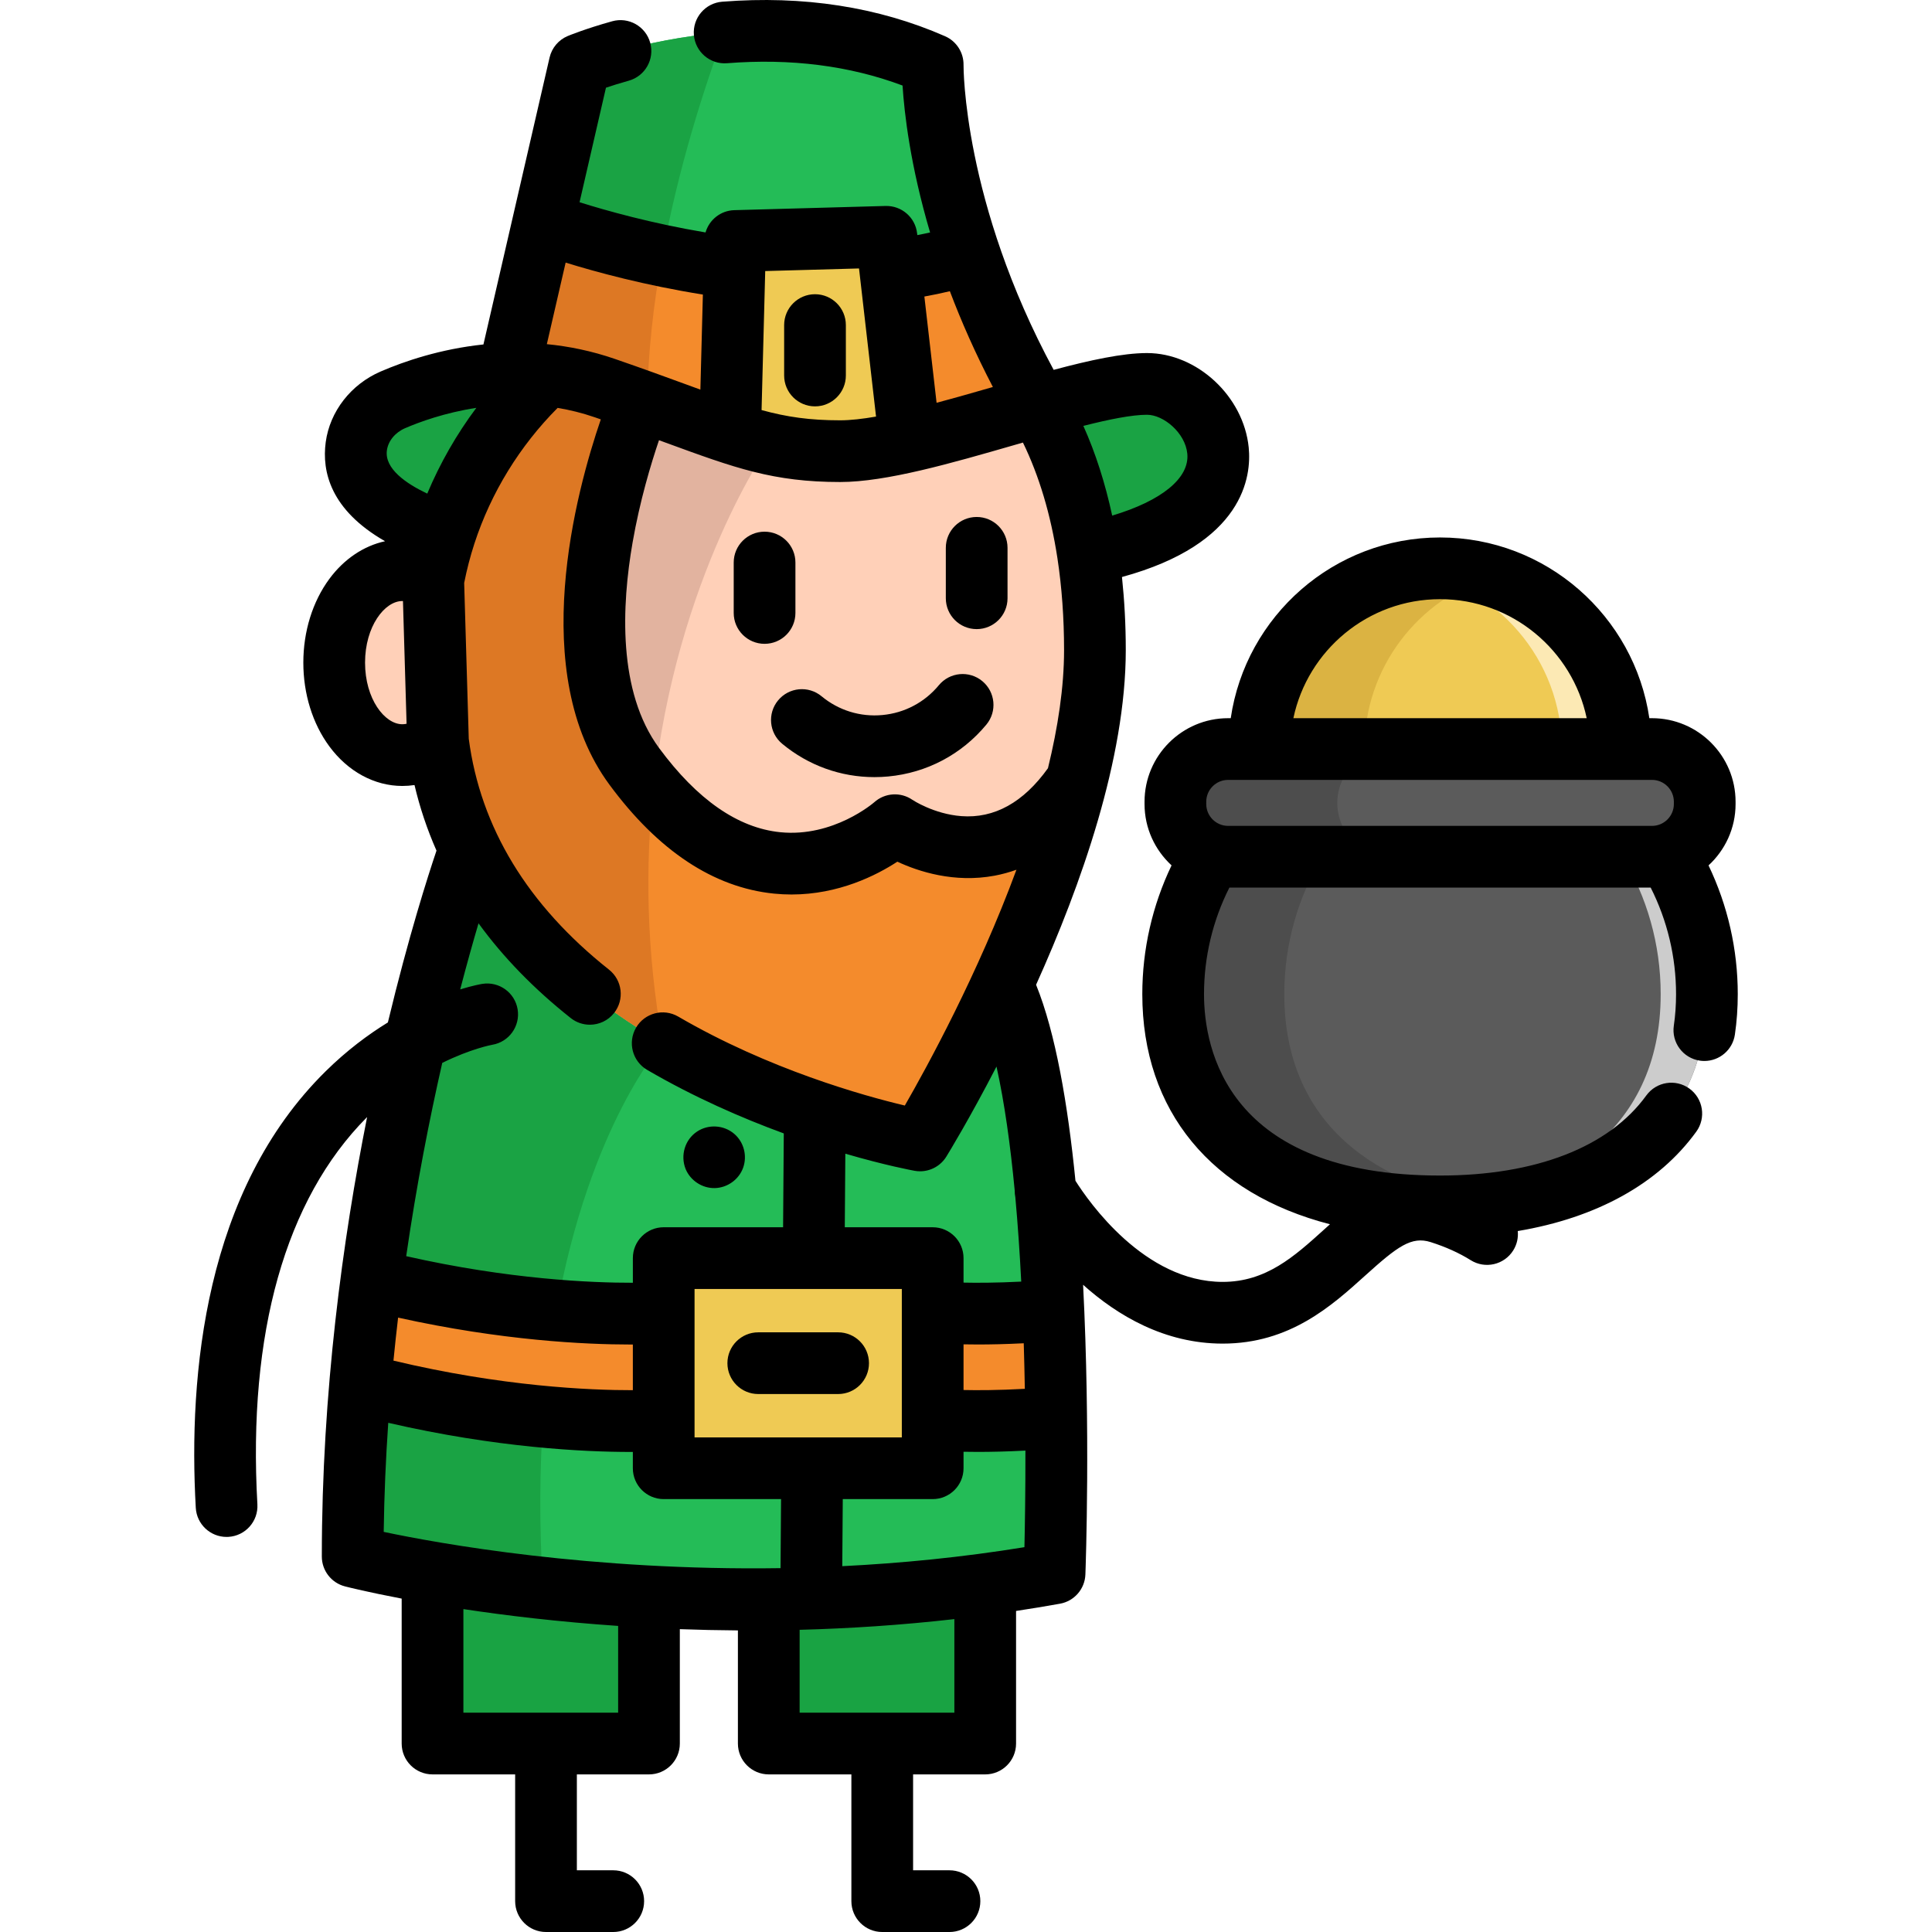 <?xml version="1.0" encoding="iso-8859-1"?>
<!-- Generator: Adobe Illustrator 19.0.0, SVG Export Plug-In . SVG Version: 6.00 Build 0)  -->
<svg xmlns="http://www.w3.org/2000/svg" xmlns:xlink="http://www.w3.org/1999/xlink" version="1.1" id="Layer_1" x="0px" y="0px" viewBox="0 0 512.002 512.002" style="enable-background:new 0 0 512.002 512.002;" xml:space="preserve">
<path style="fill:#EFCA54;" d="M429.52,198.509h-95.787c0-26.453,21.451-47.894,47.894-47.894  C408.079,150.615,429.52,172.056,429.52,198.509z"/>
<path style="fill:#FCE9B4;" d="M381.627,150.615c-2.656,0-5.257,0.226-7.795,0.642c22.741,3.725,40.095,23.455,40.095,47.252h15.594  C429.52,172.056,408.079,150.615,381.627,150.615z"/>
<path style="fill:#DBB342;" d="M395.551,152.678c-4.407-1.337-9.081-2.063-13.924-2.063c-26.441,0-47.894,21.441-47.894,47.894  h27.846C361.577,176.9,375.895,158.643,395.551,152.678z"/>
<path style="fill:#5B5B5B;" d="M442.273,227.045c6.393,10.636,10.08,23.1,10.08,36.421c0,39.061-31.666,56.247-70.727,56.247  S310.9,302.527,310.9,263.466c0-13.322,3.687-25.785,10.08-36.421l0.245-0.746c1.426,0.491,2.951,0.746,4.533,0.746h111.737  c1.582,0,3.107-0.256,4.533-0.746L442.273,227.045z"/>
<g>
	<path style="fill:#CCCCCC;" d="M442.273,227.045l-0.245-0.746c-1.426,0.49-2.951,0.746-4.533,0.746h-7.474   c6.393,10.637,10.08,23.1,10.08,36.421c0,36.996-28.41,54.358-64.601,56.091c2.02,0.097,4.06,0.156,6.126,0.156   c39.061,0,70.727-17.186,70.727-56.247C452.353,250.145,448.666,237.681,442.273,227.045z"/>
	<path style="fill:#CCCCCC;" d="M321.225,226.298l-0.245,0.746h4.779C324.176,227.045,322.651,226.789,321.225,226.298z"/>
</g>
<g>
	<path style="fill:#4D4D4D;" d="M340.354,263.466c0-13.322,3.687-25.784,10.08-36.421h-24.676c-1.582,0-3.107-0.256-4.533-0.746   l-0.245,0.746c-6.393,10.637-10.08,23.1-10.08,36.421c0,39.061,31.666,56.247,70.727,56.247c5.051,0,9.976-0.293,14.727-0.879   C364.363,314.896,340.354,297.475,340.354,263.466z"/>
	<path style="fill:#4D4D4D;" d="M442.028,226.298c-1.426,0.49-2.951,0.746-4.533,0.746h4.778L442.028,226.298z"/>
</g>
<path style="fill:#5B5B5B;" d="M447.586,202.686c2.584,2.584,4.177,6.148,4.177,10.091c0,6.293-4.076,11.639-9.735,13.521  c-1.426,0.491-2.951,0.746-4.533,0.746H325.758c-1.582,0-3.107-0.256-4.533-0.746c-2.116-0.702-4.01-1.894-5.558-3.431  c-2.584-2.584-4.177-6.16-4.177-10.091c0-7.886,6.393-14.268,14.268-14.268h7.975h95.787h7.975  C441.438,198.509,445.002,200.102,447.586,202.686z"/>
<path style="fill:#4D4D4D;" d="M358.579,222.868c-2.584-2.584-4.177-6.16-4.177-10.091c0-7.886,6.393-14.268,14.268-14.268h-34.938  h-7.975c-7.875,0-14.268,6.382-14.268,14.268c0,3.931,1.593,7.507,4.177,10.091c1.548,1.537,3.442,2.729,5.558,3.431  c1.426,0.49,2.951,0.746,4.533,0.746h42.913c-1.582,0-3.107-0.256-4.533-0.746C362.021,225.596,360.127,224.404,358.579,222.868z"/>
<g>
	<path style="fill:#FFD0B8;" d="M114.804,153.778l1.258,42.725c-2.751,2.283-5.981,3.609-9.445,3.609   c-9.969,0-18.054-10.971-18.054-24.504c0-13.533,8.086-24.504,18.054-24.504C109.557,151.105,112.342,152.074,114.804,153.778z"/>
	<path style="fill:#FFD0B8;" d="M290.164,172.267c0,11.027-1.883,22.877-4.879,34.773c-20.727,30.697-48.138,11.65-48.138,11.65   s-31.254,28.224-64.011-9.312c-1.693-1.916-3.363-4.01-5.046-6.282c-24.793-33.581,1.693-96.901,1.693-96.901   c9.835,3.53,17.208,6.359,23.702,8.487c3.698,1.213,7.106,2.206,10.525,2.962c5.736,1.281,11.494,1.916,18.656,1.916   c5.135,0,11.505-1.047,18.478-2.639c10.737-2.439,22.888-6.171,34.06-9.323c6.561,11.138,10.86,24.426,13.098,39.05   C289.551,154.826,290.164,163.412,290.164,172.267z"/>
</g>
<g>
	<path style="fill:#19A343;" d="M171.986,423.119v38.939h-27.288h-30.073V416.77C128.414,419.142,148.251,421.848,171.986,423.119z"/>
	<path style="fill:#19A343;" d="M261.091,419.822v42.236h-27.288h-30.073v-38.226c3.687-0.034,7.429-0.111,11.238-0.234   C229.67,423.129,245.152,421.972,261.091,419.822z"/>
</g>
<g>
	<path style="fill:#24BC57;" d="M215.228,389.103l-0.256,34.495c-3.809,0.122-7.552,0.201-11.238,0.233   c-11.172,0.111-21.797-0.178-31.743-0.713c-10.136-0.546-19.559-1.348-28.09-2.272c-11.473-1.247-21.363-2.718-29.271-4.076   c-13.455-2.306-21.162-4.277-21.162-4.277c0-15.683,0.746-30.997,2.005-45.688c18.556,4.901,35.219,7.396,48.507,8.643   c19.659,1.838,31.91,0.914,31.91,0.914v12.742H215.228z"/>
	<path style="fill:#24BC57;" d="M247.167,376.361c0,0,14.58,0.846,32.702-0.69c0.245,23.735-0.401,41.277-0.401,41.277   c-6.182,1.114-12.319,2.061-18.378,2.874c-15.938,2.15-31.42,3.308-46.122,3.775l0.256-34.495h31.944L247.167,376.361   L247.167,376.361z"/>
	<path style="fill:#24BC57;" d="M279.156,347.268c-17.71,1.448-31.988,0.624-31.988,0.624v-14.479h-31.532l0.29-38.827   c16.273,5.535,27.901,7.64,27.901,7.64s10.67-17.309,21.763-41.367c5.87,12.096,9.4,32.557,11.483,54.744   C278.054,326.006,278.711,336.787,279.156,347.268z"/>
	<path style="fill:#24BC57;" d="M215.929,294.586l-0.29,38.827h-39.752v14.479c0,0-10.815,0.813-28.425-0.613   c-13.11-1.058-29.984-3.352-48.974-8.164c3.152-23.813,7.396-45.242,11.528-62.919c7.396-31.576,14.468-51.223,14.468-51.223   c11.127,23.033,30.863,39.684,51.135,51.492C189.71,284.684,204.056,290.542,215.929,294.586z"/>
</g>
<path style="fill:#F48B2C;" d="M279.869,375.671c-18.122,1.537-32.701,0.69-32.701,0.69v-28.469c0,0,14.279,0.824,31.988-0.624  C279.568,357.203,279.78,366.86,279.869,375.671z"/>
<polygon style="fill:#EFCA54;" points="247.167,376.361 247.167,389.103 215.224,389.103 175.885,389.103 175.885,376.361   175.885,347.893 175.885,333.412 215.636,333.412 247.167,333.412 247.167,347.893 "/>
<path style="fill:#1AA344;" d="M303.972,101.741c17.821,0,37.713,34.126-15.671,44.909c-2.238-14.624-6.538-27.912-13.098-39.05  C286.686,104.37,297.133,101.741,303.972,101.741z"/>
<g>
	<path style="fill:#F48B2C;" d="M285.286,207.04c-4.745,18.846-12.319,37.824-19.692,53.819   c-11.093,24.058-21.764,41.367-21.764,41.367s-11.628-2.105-27.901-7.64c-11.873-4.044-26.219-9.901-40.308-18.122   c-20.271-11.806-40.008-28.457-51.135-51.492c-4.143-8.577-7.083-18.043-8.42-28.469l-1.259-42.726   c0.79-4.2,1.849-8.309,3.152-12.297c5.313-16.273,14.714-30.686,26.998-42.035c4.956,0.523,10.102,1.604,15.337,3.408   c3.408,1.181,6.56,2.295,9.489,3.342c0,0-26.486,63.32-1.693,96.901c1.682,2.272,3.352,4.366,5.046,6.282   c32.757,37.535,64.011,9.312,64.011,9.312S264.558,237.737,285.286,207.04z"/>
	<path style="fill:#F48B2C;" d="M275.203,107.6c-11.172,3.152-23.323,6.884-34.06,9.323l-5.201-45.242   c7.117-0.824,14.168-2.227,20.939-4.377C261.001,79.455,266.86,93.143,275.203,107.6z"/>
</g>
<path style="fill:#24BC57;" d="M256.884,67.303c-6.771,2.15-13.822,3.553-20.94,4.377l-1.025-8.921l-40.097,1.114l-0.19,7.128  c-6.805-0.869-13.254-2.005-19.124-3.23c-18.678-3.931-31.553-8.788-31.553-8.788l9.656-41.89c0,0,16.049-6.716,38.426-8.487  c16.273-1.292,35.898,0.045,55.133,8.487C247.172,17.092,246.803,37.587,256.884,67.303z"/>
<path style="fill:#EFCA54;" d="M235.94,71.68l5.201,45.242c-6.972,1.593-13.343,2.639-18.478,2.639  c-11.428,0-19.28-1.627-29.181-4.879L194.629,71l0.19-7.128l40.097-1.114L235.94,71.68z"/>
<path style="fill:#F48B2C;" d="M194.634,71l-1.147,43.683c-6.103-2.005-12.987-4.623-21.964-7.852  c-0.568-0.212-1.147-0.423-1.738-0.635c-2.929-1.047-6.081-2.161-9.489-3.342c-5.235-1.804-10.381-2.885-15.337-3.408  c-3.53-0.378-6.961-0.49-10.247-0.39l9.245-40.075c0,0,12.876,4.856,31.553,8.788C181.378,68.996,187.828,70.132,194.634,71z"/>
<path style="fill:#1AA344;" d="M192.038,8.605c-5.436,14.646-12.286,35.853-16.529,59.166c-18.678-3.931-31.553-8.788-31.553-8.788  l9.656-41.89C153.611,17.092,169.662,10.377,192.038,8.605z"/>
<path style="fill:#DD7824;" d="M175.509,67.771c-2.306,12.63-3.843,25.896-3.987,39.061c-0.568-0.212-1.147-0.423-1.738-0.635  c-2.929-1.047-6.081-2.161-9.489-3.342c-5.235-1.804-10.381-2.885-15.337-3.408c-3.53-0.378-6.961-0.49-10.247-0.39l9.245-40.075  C143.955,58.982,156.831,63.838,175.509,67.771z"/>
<path style="fill:#E2B39F;" d="M204.012,117.647c0,0-24.849,35.063-30.874,91.733c-1.693-1.916-3.363-4.01-5.046-6.282  c-24.793-33.581,1.693-96.901,1.693-96.901c9.835,3.53,17.208,6.359,23.702,8.487C197.184,115.898,200.592,116.889,204.012,117.647z  "/>
<g>
	<path style="fill:#1AA344;" d="M143.977,375.447c-0.969,13.589-1.125,28.692-0.077,45.398c-11.473-1.247-21.363-2.718-29.271-4.076   c-13.455-2.306-21.162-4.277-21.162-4.277c0-15.683,0.746-30.997,2.005-45.688C114.027,371.705,130.689,374.2,143.977,375.447z"/>
	<path style="fill:#1AA344;" d="M175.621,276.464c0,0-19.335,21.563-28.157,70.816c-13.11-1.058-29.984-3.352-48.974-8.164   c3.152-23.813,7.396-45.242,11.528-62.919c7.396-31.576,14.468-51.223,14.468-51.223   C135.613,248.007,155.349,264.658,175.621,276.464z"/>
</g>
<path style="fill:#DD7824;" d="M175.621,276.464c-20.271-11.806-40.008-28.457-51.135-51.492c-4.143-8.577-7.083-18.043-8.42-28.469  l-1.259-42.726c0.79-4.2,1.849-8.309,3.152-12.297c5.313-16.273,14.714-30.686,26.999-42.035c4.956,0.523,10.102,1.604,15.337,3.408  c3.408,1.181,6.56,2.295,9.489,3.342c0,0-26.486,63.32-1.693,96.901c1.682,2.272,3.352,4.366,5.046,6.282  C171.009,229.272,171.21,251.827,175.621,276.464z"/>
<path style="fill:#F48B2C;" d="M175.885,347.893v28.469c0,0-34.406,2.595-80.417-9.557c0.802-9.523,1.838-18.767,3.019-27.69  C142.983,350.376,175.885,347.893,175.885,347.893z"/>
<path style="fill:#1AA344;" d="M134.707,99.057c3.286-0.1,6.716,0.011,10.247,0.39c-12.285,11.349-21.686,25.762-26.998,42.035  c-20.84-6.939-24.47-16.239-23.535-23.212c0.746-5.513,4.578-10.102,9.69-12.308C110.204,103.334,121.297,99.48,134.707,99.057z"/>
<path d="M210.796,162.444v-13.365c0-4.516-3.661-8.177-8.177-8.177s-8.177,3.661-8.177,8.177v13.365  c0,4.516,3.661,8.177,8.177,8.177S210.796,166.96,210.796,162.444z"/>
<path d="M258.83,137.004c-4.516,0-8.177,3.661-8.177,8.177v13.365c0,4.516,3.661,8.177,8.177,8.177c4.516,0,8.177-3.661,8.177-8.177  V145.18C267.006,140.664,263.345,137.004,258.83,137.004z"/>
<path d="M260.32,180.503c-3.479-2.879-8.634-2.393-11.513,1.085c-3.761,4.543-9.065,7.349-14.937,7.903  c-5.871,0.556-11.607-1.213-16.15-4.975c-3.479-2.879-8.632-2.395-11.513,1.085c-2.879,3.478-2.394,8.632,1.085,11.513  c6.957,5.76,15.521,8.832,24.44,8.832c1.218,0,2.444-0.058,3.672-0.173c10.221-0.963,19.455-5.848,26.002-13.755  C264.284,188.538,263.799,183.383,260.32,180.503z"/>
<path d="M215.985,107.691c4.516,0,8.177-3.661,8.177-8.177V86.149c0-4.516-3.661-8.177-8.177-8.177  c-4.516,0-8.177,3.661-8.177,8.177v13.365C207.808,104.03,211.469,107.691,215.985,107.691z"/>
<path d="M222.111,353.081h-21.162c-4.516,0-8.177,3.661-8.177,8.177c0,4.516,3.661,8.177,8.177,8.177h21.162  c4.516,0,8.177-3.661,8.177-8.177C230.287,356.742,226.626,353.081,222.111,353.081z"/>
<path d="M181.698,309.804c1.274,3.078,4.418,5.138,7.756,5.053c3.334-0.085,6.383-2.283,7.495-5.425  c1.115-3.151,0.18-6.759-2.358-8.94c-2.759-2.37-6.844-2.623-9.873-0.609C181.486,302.032,180.268,306.221,181.698,309.804z"/>
<path d="M452.78,229.34c4.394-4.049,7.166-9.832,7.166-16.263v-0.604c0-12.211-9.934-22.145-22.146-22.145h-0.706  c-3.971-27.054-27.328-47.894-55.468-47.894c-28.14,0-51.497,20.839-55.468,47.894h-0.698c-12.211,0-22.145,9.934-22.145,22.145  v0.604c0,6.429,2.77,12.208,7.16,16.258c-5.085,10.607-7.753,22.267-7.753,34.128c0,31.045,18.453,52.902,49.732,60.98  c-0.529,0.474-1.054,0.948-1.574,1.418c-7.888,7.126-15.34,13.856-26.857,13.856c-20.732,0-35.521-21.264-39.017-26.8  c-2.019-20.295-5.27-39.193-10.434-51.943c11.891-26.369,23.769-59.911,23.769-88.706c0-6.63-0.349-13.103-1.007-19.354  c32.338-8.829,34.35-26.686,33.586-34.334c-1.355-13.56-13.694-25.015-26.944-25.015c-6.467,0-15.119,1.88-24.744,4.451  c-24.056-44.517-23.889-80.424-23.885-80.779c0.059-3.297-1.869-6.307-4.889-7.633c-17.702-7.771-37.575-10.848-59.064-9.152  c-4.502,0.355-7.863,4.293-7.507,8.795c0.356,4.503,4.301,7.868,8.795,7.507c16.86-1.333,32.478,0.655,46.502,5.912  c0.466,7.324,2.05,21.173,7.298,38.943c-1.112,0.249-2.24,0.476-3.383,0.692l-0.056-0.48c-0.484-4.214-4.099-7.343-8.35-7.24  l-40.097,1.113c-3.629,0.1-6.656,2.563-7.621,5.904c-14.282-2.396-26.325-5.783-33.387-8.003l6.997-30.354  c1.586-0.535,3.626-1.181,6.046-1.857c4.35-1.215,6.891-5.724,5.678-10.074c-1.213-4.349-5.724-6.891-10.074-5.678  c-7.217,2.015-11.598,3.837-11.781,3.913c-2.429,1.017-4.219,3.141-4.811,5.706l-17.527,76.033  c-11.455,1.201-20.999,4.476-27.242,7.17c-7.876,3.399-13.452,10.571-14.554,18.716c-1.055,7.81,1.28,17.995,15.723,26.259  c-5.662,1.234-10.885,4.722-14.774,9.999c-4.438,6.024-6.883,13.9-6.883,22.177c0,8.277,2.444,16.153,6.883,22.177  c4.919,6.675,11.971,10.503,19.348,10.503c1.087,0,2.166-0.081,3.231-0.241c1.407,5.982,3.355,11.778,5.826,17.383  c-2.238,6.622-7.42,22.772-12.883,45.528c-5.261,3.231-10.904,7.443-16.458,12.911c-32.096,31.604-36.45,80.373-34.449,115.72  c0.246,4.351,3.852,7.716,8.156,7.714c0.156,0,0.313-0.004,0.47-0.013c4.509-0.255,7.957-4.117,7.701-8.626  c-2.566-45.348,7.427-80.774,28.899-102.449c0.059-0.06,0.119-0.116,0.178-0.174c-6.448,32.37-12.002,72.889-12.002,116.451  c0,3.734,2.529,6.994,6.146,7.921c0.839,0.216,6.149,1.546,15.016,3.235v38.41c0,4.516,3.661,8.177,8.177,8.177h21.896v33.591  c0,4.516,3.661,8.177,8.177,8.177h17.821c4.516,0,8.177-3.661,8.177-8.177c0-4.516-3.661-8.177-8.177-8.177h-9.644v-25.414h19.112  c4.516,0,8.177-3.661,8.177-8.177v-30.313c4.987,0.182,10.122,0.297,15.39,0.331v29.982c0,4.516,3.661,8.177,8.177,8.177h21.895  v33.591c0,4.516,3.661,8.177,8.177,8.177h17.821c4.516,0,8.177-3.661,8.177-8.177c0-4.516-3.661-8.177-8.177-8.177h-9.644v-25.414  h19.112c4.516,0,8.177-3.661,8.177-8.177v-35.138c3.859-0.584,7.743-1.221,11.648-1.923c3.783-0.68,6.583-3.904,6.725-7.745  c0.099-2.685,1.353-38.472-0.608-76.77c9.105,8.157,21.609,15.588,36.989,15.588c17.81,0,28.904-10.021,37.819-18.074  c8.514-7.69,12.212-10.44,17.309-8.823c3.989,1.267,7.555,2.877,10.6,4.786c3.827,2.4,8.872,1.242,11.271-2.584  c1-1.594,1.374-3.398,1.203-5.135c20.892-3.507,37.325-12.553,47.31-26.335c2.649-3.657,1.833-8.769-1.825-11.419  c-3.658-2.649-8.77-1.833-11.419,1.825c-9.913,13.685-29.328,21.221-54.665,21.221c-56.455,0-62.55-33.616-62.55-48.07  c0-9.85,2.317-19.523,6.723-28.24h111.652c4.408,8.716,6.723,18.389,6.723,28.24c0,2.885-0.198,5.689-0.59,8.334  c-0.661,4.468,2.426,8.625,6.892,9.285c0.407,0.06,0.809,0.089,1.207,0.089c3.987,0,7.478-2.92,8.079-6.981  c0.508-3.435,0.765-7.044,0.765-10.727C460.53,251.602,457.862,239.943,452.78,229.34z M255.349,356.266  c1.125,0.023,2.415,0.038,3.862,0.038c3.266,0,7.339-0.081,12.093-0.322c0.125,4.116,0.22,8.154,0.288,12.073  c-7.185,0.397-12.751,0.395-16.243,0.316v-12.106H255.349z M268.909,315.505c-0.008,0.596,0.043,1.196,0.168,1.791  c0.666,7.325,1.175,14.858,1.561,22.343c-6.725,0.343-11.958,0.339-15.29,0.265v-6.49c0-4.516-3.661-8.177-8.177-8.177h-23.294  l0.145-19.498c10.624,3.105,17.704,4.417,18.351,4.533c0.487,0.088,0.975,0.131,1.458,0.131c2.802,0,5.454-1.445,6.96-3.888  c0.65-1.055,6.2-10.139,13.291-23.864C266.216,292.24,267.775,303.566,268.909,315.505z M184.065,380.926v-39.337h54.93v39.337  H184.065z M254.763,216.284c-7.315-0.56-12.94-4.302-12.95-4.309c-3.121-2.168-7.326-1.9-10.147,0.647  c-0.104,0.094-10.786,9.343-24.888,7.925c-11.213-1.127-22.015-8.631-32.108-22.306c-11.038-14.949-9.915-37.872-7.029-54.47  c1.917-11.027,4.86-20.818,7-27.113c0.612,0.223,1.218,0.446,1.811,0.663c18.35,6.718,28.458,10.418,46.215,10.418  c12.192,0,29.461-4.985,46.163-9.804c0.752-0.217,1.506-0.434,2.26-0.652c4.286,8.811,7.365,19.058,9.132,30.601  c1.172,7.683,1.766,15.887,1.766,24.384c0,9.876-1.634,20.532-4.268,31.315C271.218,212.67,263.497,216.947,254.763,216.284z   M314.647,120.206c0.649,6.496-6.814,12.517-19.903,16.435c-1.854-8.586-4.394-16.549-7.643-23.777  c6.846-1.736,12.863-2.947,16.874-2.947C308.316,109.918,314.093,114.666,314.647,120.206z M251.725,77.174  c3.024,7.994,6.769,16.51,11.399,25.386c-4.893,1.412-9.965,2.864-14.919,4.179l-3.236-28.155  C247.269,78.171,249.52,77.701,251.725,77.174z M227.821,72.615c0,0.002,0,0.004,0,0.007c0,0.002,0.001,0.004,0.001,0.007  l4.34,37.77c-3.561,0.616-6.795,0.989-9.496,0.989c-8.074,0-14.148-0.88-20.842-2.715l0.967-36.84l24.858-0.69L227.821,72.615z   M186.27,78.059l-0.662,25.195c-1.138-0.415-2.308-0.843-3.533-1.292c-5.451-1.996-11.631-4.257-19.115-6.838  c-6.189-2.135-12.243-3.355-18.041-3.92l4.982-21.613C157.966,72.088,170.931,75.623,186.27,78.059z M102.529,119.364  c0.337-2.493,2.187-4.75,4.828-5.891c3.767-1.626,10.487-4.096,18.875-5.388c-5.243,7.018-9.615,14.656-13.003,22.727  C107.635,128.163,101.873,124.215,102.529,119.364z M96.743,175.609c0-9.621,5.206-16.327,9.879-16.327  c0.057,0,0.112,0.013,0.169,0.014l0.957,32.513c-0.375,0.081-0.75,0.126-1.126,0.126C101.949,191.936,96.743,185.23,96.743,175.609z   M137.181,267.507c-0.722-4.457-4.917-7.484-9.378-6.766c-0.269,0.044-2.425,0.412-5.845,1.458  c1.754-6.723,3.408-12.601,4.855-17.51c6.542,8.999,14.689,17.382,24.432,25.105c1.502,1.191,3.294,1.769,5.074,1.769  c2.411,0,4.799-1.062,6.414-3.098c2.805-3.54,2.21-8.683-1.329-11.488c-21.587-17.108-34.088-37.698-37.178-61.197l-1.217-41.294  c0.7-3.536,1.609-7.053,2.723-10.465c4.403-13.488,11.996-25.831,22.044-35.923c3.228,0.536,6.525,1.342,9.852,2.489  c0.542,0.186,1.064,0.368,1.593,0.553c-6.546,19.075-19.627,67.129,2.291,96.815c12.95,17.546,27.63,27.258,43.63,28.866  c1.572,0.158,3.11,0.231,4.614,0.231c12.488,0,22.486-5.063,28.053-8.696c5.608,2.61,15.084,5.711,25.785,3.708  c1.977-0.37,3.899-0.904,5.775-1.574c-10.171,27.568-23.708,52.285-29.581,62.491c-10.84-2.573-35.99-9.557-60.052-23.576  c-3.903-2.273-8.908-0.954-11.181,2.949c-2.273,3.902-0.953,8.908,2.949,11.181c12.513,7.29,25.14,12.781,36.207,16.834  l-0.185,24.867h-31.635c-4.516,0-8.177,3.661-8.177,8.177v6.532c-10.942,0.024-32.891-0.89-60.068-7.046  c2.759-19.014,6.166-36.351,9.557-51.221c7.602-3.754,13.078-4.769,13.255-4.8C134.89,276.137,137.899,271.95,137.181,267.507z   M105.501,349.181c27.495,6.098,49.704,7.131,61.588,7.131c0.213,0,0.416-0.001,0.623-0.001v12.103  c-11.395,0.024-34.726-0.974-63.442-7.834C104.648,356.732,105.058,352.931,105.501,349.181z M102.892,377.061  c28.682,6.621,51.923,7.721,64.186,7.721c0.217,0,0.423-0.001,0.633-0.001v4.322c0,4.516,3.661,8.177,8.177,8.177h31.101  l-0.136,18.298c-50.286,0.75-90.344-6.481-105.167-9.609C101.818,396.157,102.242,386.501,102.892,377.061z M163.813,453.881  h-41.008v-27.452c11.261,1.701,25.154,3.375,41.008,4.458V453.881z M252.917,453.881H211.91v-21.963  c13.089-0.342,26.829-1.225,41.007-2.836V453.881z M271.484,410.019c-16.588,2.698-32.806,4.269-48.272,5.034l0.132-17.774h23.828  c4.516,0,8.177-3.661,8.177-8.177v-4.369c1.115,0.023,2.394,0.038,3.827,0.038c3.373,0,7.611-0.086,12.57-0.348  C271.763,395.306,271.615,404.321,271.484,410.019z M381.626,158.788c19.098,0,35.086,13.55,38.867,31.54H342.76  C346.54,172.337,362.529,158.788,381.626,158.788z M319.669,212.472c0-3.193,2.598-5.791,5.791-5.791H437.8  c3.193,0,5.792,2.598,5.792,5.791v0.604c0,3.193-2.598,5.791-5.792,5.791H325.46c-3.193,0-5.791-2.598-5.791-5.791L319.669,212.472  L319.669,212.472z"/>
<g>
</g>
<g>
</g>
<g>
</g>
<g>
</g>
<g>
</g>
<g>
</g>
<g>
</g>
<g>
</g>
<g>
</g>
<g>
</g>
<g>
</g>
<g>
</g>
<g>
</g>
<g>
</g>
<g>
</g>
</svg>
